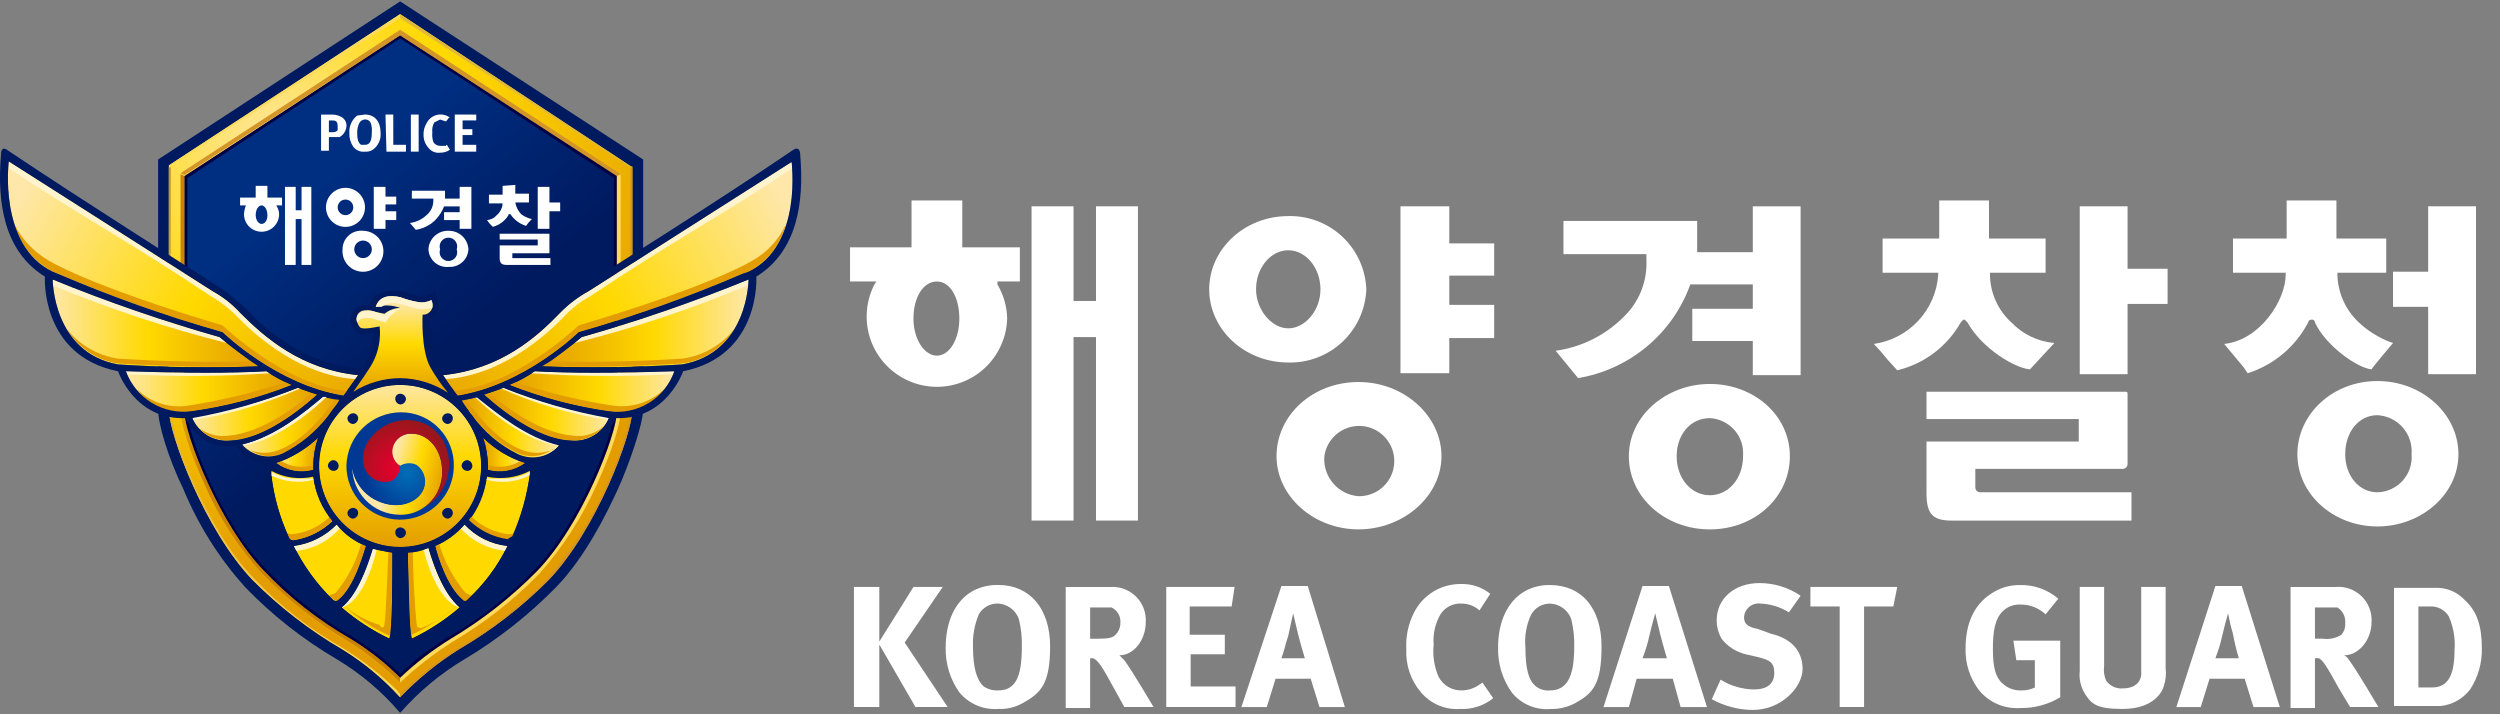 <svg width="119" height="34" viewBox="0 0 119 34" fill="none" xmlns="http://www.w3.org/2000/svg">
<rect x="0" y="0" width="119" height="34" fill="#808080" stroke="none"/>
<g id="logo">
<g id="emblem">
<path id="Vector" d="M7.525 7.592V19.485C7.525 20.182 7.99 21.761 8.733 23.294C9.44 24.997 10.43 26.567 11.66 27.94C12.952 29.28 14.421 30.436 16.027 31.378C17.166 32.058 18.186 32.921 19.046 33.933C19.928 32.925 20.962 32.063 22.113 31.378C23.71 30.424 25.177 29.269 26.479 27.94C27.873 26.5 28.895 24.409 29.406 23.294C29.917 22.179 30.614 20.182 30.614 19.485V7.592L19.046 0.066L7.525 7.592Z" fill="#001A60"/>
<path id="Vector_2" d="M30.01 7.965H30.103L19.046 0.672L8.036 7.873V19.486C8.036 20.648 9.755 25.247 12.031 27.616C13.307 28.896 14.744 30.005 16.305 30.915C17.321 31.541 18.244 32.307 19.046 33.191C19.878 32.32 20.814 31.555 21.834 30.915C23.395 30.005 24.832 28.896 26.107 27.616C28.384 25.247 30.103 20.648 30.103 19.486V7.919H30.01V7.965Z" fill="url(#paint0_radial_2451_111079)"/>
<path id="Vector_3" d="M8.826 8.381V19.577C9.007 20.726 9.368 21.838 9.895 22.875C10.565 24.431 11.474 25.873 12.589 27.149C13.829 28.384 15.218 29.461 16.724 30.355C17.561 30.854 18.341 31.447 19.046 32.12C19.779 31.458 20.572 30.867 21.416 30.355C22.921 29.461 24.31 28.384 25.55 27.149C26.665 25.873 27.574 24.431 28.245 22.875C28.748 21.829 29.107 20.72 29.313 19.577V8.381L19.046 1.691L8.826 8.381Z" fill="url(#paint1_linear_2451_111079)"/>
<path id="Vector_4" d="M8.036 7.873H8.129L19.046 0.858V0.672L8.036 7.873Z" fill="#FEDA5D"/>
<path id="Vector_5" d="M30.009 7.965H30.102L19.046 0.672V0.858L30.009 7.965Z" fill="#DFB840"/>
<path id="Vector_6" d="M29.359 8.382L29.545 8.29L19.046 1.414V1.693L29.359 8.382Z" fill="#D39428"/>
<path id="Vector_7" d="M8.594 8.243L8.78 8.336L19.046 1.693V1.414L8.594 8.243Z" fill="#D39428"/>
<path id="Vector_8" d="M16.677 30.402C15.167 29.535 13.791 28.456 12.589 27.197C10.452 25.013 8.78 20.646 8.78 19.624V8.382L8.594 8.289V19.578C8.594 20.089 8.965 21.39 9.709 23.015C10.381 24.581 11.307 26.026 12.45 27.289C13.676 28.553 15.067 29.647 16.584 30.541C17.474 31.099 18.3 31.753 19.046 32.492V32.26C18.333 31.549 17.538 30.925 16.677 30.402Z" fill="#FEDA5D"/>
<path id="Vector_9" d="M16.677 30.402C15.167 29.535 13.791 28.456 12.589 27.197C10.452 25.013 8.78 20.646 8.78 19.624V8.382L8.594 8.289V19.578C8.594 20.089 8.965 21.39 9.709 23.015C10.381 24.581 11.307 26.026 12.45 27.289C13.676 28.553 15.067 29.647 16.584 30.541C17.474 31.099 18.3 31.753 19.046 32.492V32.26C18.333 31.549 17.538 30.925 16.677 30.402Z" fill="url(#paint2_linear_2451_111079)"/>
<path id="Vector_10" d="M29.359 19.624C29.359 20.646 27.687 25.013 25.55 27.197C24.328 28.434 22.955 29.511 21.462 30.402C20.594 30.935 19.784 31.558 19.046 32.26V32.492C19.818 31.763 20.658 31.11 21.555 30.541C23.072 29.647 24.462 28.553 25.689 27.289C26.816 26.014 27.741 24.572 28.43 23.015C29.173 21.39 29.545 20.089 29.545 19.578V8.289L29.359 8.382V19.624Z" fill="#FEDA5D"/>
<path id="Vector_11" d="M15.283 5.456H15.748C15.908 5.444 16.069 5.476 16.212 5.548C16.302 5.587 16.376 5.653 16.426 5.736C16.476 5.819 16.499 5.916 16.491 6.013C16.482 6.118 16.448 6.22 16.392 6.309C16.335 6.398 16.258 6.472 16.166 6.524H15.655V7.174H15.283V5.456ZM15.655 5.734V6.292H15.841C15.884 6.295 15.928 6.289 15.968 6.273C16.008 6.257 16.044 6.231 16.073 6.199V6.013C16.073 5.827 16.026 5.734 15.841 5.734H15.655Z" fill="white"/>
<path id="Vector_12" d="M17.374 5.453C17.838 5.453 18.117 5.778 18.117 6.336C18.129 6.488 18.101 6.641 18.035 6.78C17.97 6.918 17.87 7.037 17.745 7.126C17.636 7.199 17.505 7.232 17.374 7.218C17.268 7.232 17.162 7.218 17.064 7.177C16.966 7.136 16.881 7.07 16.816 6.986C16.685 6.795 16.62 6.567 16.63 6.336C16.619 6.177 16.647 6.017 16.712 5.871C16.777 5.726 16.876 5.598 17.002 5.5L17.374 5.453ZM17.374 5.685C17.315 5.688 17.258 5.707 17.209 5.74C17.159 5.772 17.12 5.818 17.095 5.871C17.028 6.017 16.996 6.176 17.002 6.336C17.002 6.615 17.048 6.8 17.188 6.893H17.374C17.606 6.893 17.699 6.707 17.699 6.289C17.712 6.148 17.697 6.006 17.652 5.871C17.632 5.814 17.594 5.765 17.544 5.732C17.494 5.698 17.434 5.682 17.374 5.685Z" fill="white"/>
<path id="Vector_13" d="M18.349 5.453H18.72V6.893H19.324V7.218H18.395L18.349 5.453Z" fill="white"/>
<path id="Vector_14" d="M19.557 5.453H19.928V7.218H19.557V5.453Z" fill="white"/>
<path id="Vector_15" d="M21.415 5.549L21.229 5.782L20.95 5.689L20.672 5.828C20.591 5.969 20.558 6.132 20.579 6.293C20.563 6.449 20.578 6.607 20.625 6.757C20.658 6.814 20.706 6.861 20.763 6.894C20.82 6.927 20.884 6.944 20.95 6.943H21.229C21.229 6.931 21.234 6.919 21.243 6.91C21.251 6.901 21.263 6.897 21.276 6.897L21.415 7.129C21.279 7.223 21.116 7.272 20.95 7.268C20.845 7.282 20.738 7.267 20.64 7.227C20.543 7.186 20.457 7.12 20.393 7.036C20.242 6.871 20.159 6.655 20.161 6.432C20.15 6.236 20.199 6.042 20.3 5.874C20.347 5.775 20.416 5.687 20.5 5.618C20.585 5.548 20.685 5.498 20.791 5.471C20.898 5.445 21.009 5.442 21.117 5.464C21.225 5.485 21.327 5.53 21.415 5.596V5.549Z" fill="white"/>
<path id="Vector_16" d="M21.648 5.453H22.669V5.732H22.019V6.15H22.484V6.429H22.019V6.893H22.669V7.218H21.648V5.453Z" fill="white"/>
<path id="Vector_17" d="M20.393 11.868C20.398 11.989 20.428 12.106 20.481 12.214C20.534 12.322 20.608 12.419 20.7 12.497C20.791 12.575 20.898 12.634 21.013 12.67C21.128 12.706 21.248 12.717 21.368 12.704C21.484 12.711 21.6 12.694 21.71 12.655C21.819 12.617 21.92 12.557 22.006 12.479C22.093 12.402 22.163 12.307 22.213 12.203C22.263 12.098 22.291 11.984 22.297 11.868C22.285 11.63 22.182 11.405 22.009 11.241C21.836 11.077 21.607 10.985 21.368 10.986C21.246 10.979 21.124 10.997 21.009 11.038C20.894 11.079 20.788 11.143 20.697 11.225C20.607 11.306 20.533 11.406 20.481 11.516C20.428 11.627 20.398 11.746 20.393 11.868ZM20.95 11.868C20.928 11.805 20.922 11.738 20.931 11.672C20.94 11.606 20.965 11.543 21.004 11.489C21.043 11.434 21.094 11.39 21.153 11.359C21.212 11.329 21.278 11.313 21.345 11.313C21.412 11.313 21.477 11.329 21.537 11.359C21.596 11.39 21.647 11.434 21.686 11.489C21.724 11.543 21.749 11.606 21.759 11.672C21.768 11.738 21.762 11.805 21.74 11.868C21.762 11.931 21.768 11.999 21.759 12.065C21.749 12.131 21.724 12.194 21.686 12.248C21.647 12.302 21.596 12.347 21.537 12.377C21.477 12.408 21.412 12.424 21.345 12.424C21.278 12.424 21.212 12.408 21.153 12.377C21.094 12.347 21.043 12.302 21.004 12.248C20.965 12.194 20.94 12.131 20.931 12.065C20.922 11.999 20.928 11.931 20.95 11.868Z" fill="white"/>
<path id="Vector_18" d="M21.88 8.895V9.452H21.183V9.08H19.604V9.452H20.626V9.545C20.628 9.678 20.599 9.81 20.543 9.931C20.487 10.051 20.404 10.158 20.3 10.242C20.084 10.447 19.807 10.577 19.511 10.613L19.79 10.939C20.163 10.883 20.507 10.703 20.765 10.428C20.926 10.251 21.052 10.046 21.137 9.824H21.88V10.102H21.137V10.474H21.88V10.892H22.438V8.895H21.88Z" fill="white"/>
<path id="Vector_19" d="M12.171 8.848V9.405H11.428V9.777H11.707C11.653 9.91 11.622 10.051 11.614 10.195C11.614 10.417 11.702 10.629 11.858 10.786C12.015 10.943 12.228 11.031 12.45 11.031C12.671 11.031 12.884 10.943 13.041 10.786C13.198 10.629 13.286 10.417 13.286 10.195C13.283 10.045 13.234 9.899 13.147 9.777H13.425V9.405H12.729V8.848H12.171ZM12.171 10.241C12.171 9.963 12.31 9.777 12.45 9.777C12.589 9.777 12.729 9.963 12.729 10.241C12.729 10.52 12.589 10.659 12.45 10.659C12.31 10.659 12.171 10.474 12.171 10.241Z" fill="white"/>
<path id="Vector_20" d="M14.354 8.895V10.009H14.075V8.895H13.565V12.611H14.075V10.428H14.354V12.611H14.819V8.895H14.354Z" fill="white"/>
<path id="Vector_21" d="M17.791 8.895V10.892H18.349V10.474H18.86V10.056H18.349V9.731H18.86V9.359H18.349V8.895H17.791Z" fill="white"/>
<path id="Vector_22" d="M16.305 11.868C16.287 12.064 16.327 12.261 16.423 12.433C16.518 12.605 16.663 12.745 16.839 12.833C17.014 12.921 17.213 12.954 17.408 12.928C17.603 12.901 17.785 12.816 17.931 12.684C18.077 12.552 18.179 12.379 18.225 12.188C18.271 11.997 18.258 11.796 18.188 11.612C18.117 11.429 17.993 11.27 17.831 11.159C17.669 11.047 17.477 10.986 17.281 10.985C17.157 10.972 17.032 10.985 16.914 11.024C16.796 11.062 16.688 11.125 16.596 11.209C16.504 11.292 16.43 11.394 16.38 11.507C16.33 11.621 16.305 11.744 16.305 11.868ZM16.863 11.868C16.863 11.813 16.873 11.759 16.895 11.708C16.916 11.657 16.946 11.611 16.985 11.572C17.024 11.534 17.07 11.503 17.121 11.482C17.172 11.461 17.226 11.45 17.281 11.45C17.336 11.45 17.39 11.461 17.441 11.482C17.491 11.503 17.538 11.534 17.576 11.572C17.615 11.611 17.646 11.657 17.667 11.708C17.688 11.759 17.699 11.813 17.699 11.868C17.699 11.923 17.688 11.977 17.667 12.028C17.646 12.079 17.615 12.125 17.576 12.164C17.538 12.203 17.491 12.233 17.441 12.254C17.39 12.275 17.336 12.286 17.281 12.286C17.226 12.286 17.172 12.275 17.121 12.254C17.07 12.233 17.024 12.203 16.985 12.164C16.946 12.125 16.916 12.079 16.895 12.028C16.873 11.977 16.863 11.923 16.863 11.868Z" fill="white"/>
<path id="Vector_23" d="M15.516 9.871C15.516 10.117 15.614 10.353 15.788 10.527C15.962 10.702 16.198 10.8 16.445 10.8C16.691 10.8 16.927 10.702 17.102 10.527C17.276 10.353 17.374 10.117 17.374 9.871C17.374 9.624 17.276 9.388 17.102 9.214C16.927 9.039 16.691 8.941 16.445 8.941C16.198 8.941 15.962 9.039 15.788 9.214C15.614 9.388 15.516 9.624 15.516 9.871ZM16.073 9.871C16.073 9.772 16.112 9.677 16.182 9.608C16.252 9.538 16.346 9.499 16.445 9.499C16.543 9.499 16.638 9.538 16.707 9.608C16.777 9.677 16.816 9.772 16.816 9.871C16.816 9.969 16.777 10.064 16.707 10.133C16.638 10.203 16.543 10.242 16.445 10.242C16.346 10.242 16.252 10.203 16.182 10.133C16.112 10.064 16.073 9.969 16.073 9.871Z" fill="white"/>
<path id="Vector_24" d="M25.596 8.895V10.892H26.153V10.056H26.664V9.638H26.153V8.895H25.596Z" fill="white"/>
<path id="Vector_25" d="M23.924 8.847V9.265H23.274V9.683H23.924C23.918 9.79 23.89 9.895 23.842 9.991C23.794 10.087 23.727 10.172 23.645 10.241C23.588 10.309 23.517 10.366 23.437 10.405C23.357 10.445 23.27 10.469 23.181 10.473L23.32 10.659L23.459 10.798C23.769 10.715 24.035 10.515 24.203 10.241C24.203 10.194 24.203 10.194 24.249 10.194H24.296C24.472 10.46 24.735 10.657 25.039 10.752C25.12 10.634 25.213 10.525 25.318 10.427C25.132 10.389 24.957 10.309 24.807 10.194C24.66 10.04 24.563 9.846 24.528 9.637H25.178V9.219H24.528V8.801L23.924 8.847Z" fill="white"/>
<path id="Vector_26" d="M23.784 11.078V11.403H25.596V11.682H23.784V12.286C23.784 12.518 23.877 12.611 24.109 12.611H26.2V12.286H24.388V12.054H26.107C26.153 12.054 26.153 12.054 26.153 12.007V11.125H23.784V11.078Z" fill="white"/>
<path id="Vector_27" d="M19.046 33.051L18.907 32.865C18.128 32.111 17.272 31.441 16.352 30.867C14.786 29.985 13.361 28.873 12.124 27.569C10.777 26.222 9.801 24.224 9.29 23.156C8.779 22.087 8.129 20.183 8.129 19.532V7.965H8.036V19.486C8.036 20.647 9.755 25.246 12.031 27.616C13.307 28.896 14.744 30.004 16.305 30.914C17.321 31.541 18.244 32.307 19.046 33.19V33.051Z" fill="url(#paint3_linear_2451_111079)"/>
<path id="Vector_28" d="M19.046 33.051L19.232 32.865C20.01 32.111 20.867 31.441 21.787 30.867C23.344 29.973 24.768 28.862 26.014 27.569C27.172 26.246 28.127 24.759 28.848 23.156C29.498 21.623 30.009 20.183 30.009 19.532V7.965H30.102V19.486C30.102 20.647 28.384 25.246 26.107 27.616C24.831 28.896 23.395 30.004 21.833 30.914C20.814 31.555 19.878 32.319 19.046 33.19V33.051Z" fill="#D39428"/>
<path id="Vector_29" d="M19.046 1.691L8.779 8.381V19.623C8.779 20.645 10.452 25.012 12.589 27.196C13.79 28.455 15.167 29.535 16.677 30.401C17.538 30.924 18.333 31.548 19.046 32.259C19.784 31.557 20.594 30.934 21.462 30.401C22.955 29.51 24.329 28.433 25.55 27.196C27.687 25.012 29.359 20.645 29.359 19.623V8.381L19.046 1.691ZM29.22 19.623C29.22 20.645 27.547 24.966 25.457 27.103C24.255 28.362 22.878 29.442 21.369 30.308C20.532 30.81 19.753 31.402 19.046 32.073C18.355 31.403 17.591 30.811 16.77 30.308C15.26 29.442 13.883 28.362 12.682 27.103C10.545 24.966 8.919 20.645 8.919 19.623V8.474L19.046 1.831L29.22 8.474V19.623Z" fill="#000044"/>
<path id="Vector_30" d="M19.045 18.324C18.283 18.324 17.537 18.55 16.903 18.974C16.269 19.398 15.775 20 15.483 20.704C15.191 21.409 15.115 22.184 15.264 22.932C15.412 23.68 15.78 24.367 16.319 24.907C16.858 25.446 17.545 25.813 18.293 25.962C19.041 26.111 19.816 26.034 20.521 25.742C21.225 25.451 21.828 24.956 22.251 24.322C22.675 23.688 22.901 22.943 22.901 22.18C22.901 21.157 22.495 20.177 21.772 19.454C21.049 18.73 20.068 18.324 19.045 18.324Z" fill="#FFD900"/>
<path id="Vector_31" d="M13.146 22.04C13.396 22.225 13.685 22.35 13.991 22.407C14.296 22.463 14.611 22.449 14.911 22.365V22.179C14.916 21.721 14.995 21.266 15.143 20.832C14.572 21.373 13.89 21.785 13.146 22.04Z" fill="url(#paint4_linear_2451_111079)"/>
<path id="Vector_32" d="M12.914 22.599C13.032 23.629 13.314 24.633 13.75 25.573C13.77 25.617 13.802 25.655 13.844 25.68C13.886 25.705 13.934 25.716 13.982 25.712C14.682 25.599 15.33 25.274 15.841 24.783C15.328 24.177 15.005 23.434 14.912 22.646C14.234 22.797 13.525 22.698 12.914 22.367V22.553V22.599Z" fill="#FFD900"/>
<path id="Vector_33" d="M16.119 28.546C16.863 27.942 17.281 26.409 17.42 25.991C16.875 25.776 16.395 25.424 16.026 24.969C15.479 25.529 14.759 25.89 13.982 25.991C14.451 26.942 15.08 27.806 15.841 28.546C15.858 28.566 15.88 28.581 15.904 28.592C15.928 28.603 15.954 28.609 15.98 28.609C16.006 28.609 16.032 28.603 16.056 28.592C16.081 28.581 16.102 28.566 16.119 28.546Z" fill="#FFD900"/>
<path id="Vector_34" d="M15.84 19.53C15.964 19.386 16.073 19.23 16.165 19.065L15.515 18.926H15.375C14.493 19.669 13.099 20.831 11.52 21.202C11.751 21.48 12.066 21.676 12.418 21.759C12.77 21.843 13.139 21.811 13.471 21.667C14.303 21.241 15.033 20.639 15.608 19.901L15.84 19.53Z" fill="url(#paint5_linear_2451_111079)"/>
<path id="Vector_35" d="M22.02 28.546C22.032 28.565 22.049 28.581 22.07 28.592C22.09 28.602 22.113 28.608 22.136 28.608C22.159 28.608 22.181 28.602 22.202 28.592C22.222 28.581 22.239 28.565 22.252 28.546C23.041 27.821 23.687 26.954 24.157 25.991C23.374 25.909 22.648 25.546 22.112 24.969C21.73 25.409 21.254 25.759 20.719 25.991C20.812 26.409 21.276 27.942 22.02 28.546Z" fill="#FFD900"/>
<path id="Vector_36" d="M19.418 26.314V26.64C19.464 27.522 19.464 29.984 19.604 30.402C20.425 30.009 21.19 29.51 21.88 28.916C21.555 28.637 20.951 27.987 20.393 26.082C20.084 26.213 19.754 26.292 19.418 26.314Z" fill="#FFD900"/>
<path id="Vector_37" d="M24.388 25.569C24.804 24.622 25.085 23.621 25.225 22.596V22.41C24.596 22.736 23.874 22.835 23.18 22.689C23.084 23.468 22.779 24.206 22.298 24.826C22.801 25.328 23.453 25.654 24.156 25.755L24.388 25.569Z" fill="#FFD900"/>
<path id="Vector_38" d="M18.535 30.403C18.674 29.985 18.674 27.523 18.674 26.64V26.315L17.745 26.129C17.188 27.987 16.584 28.684 16.259 28.916C16.949 29.51 17.714 30.01 18.535 30.403Z" fill="#FFD900"/>
<path id="Vector_39" d="M12.31 17.439L12.031 17.253C11.056 16.557 10.452 16.046 10.452 16.046C7.754 15.282 5.102 14.367 2.508 13.305C2.508 13.305 2.508 16.789 5.62 17.346C7.847 17.49 10.08 17.521 12.31 17.439Z" fill="url(#paint6_linear_2451_111079)"/>
<path id="Vector_40" d="M10.591 15.813C10.591 15.813 13.146 18.322 16.352 18.833L17.049 17.857C14.308 17.579 12.589 16.046 11.428 14.884C11.053 14.475 10.614 14.129 10.127 13.862L0.418 7.684C0.418 7.684 -0.093 11.679 2.508 12.933L2.74 13.026C5.296 14.121 7.918 15.052 10.591 15.813Z" fill="url(#paint7_linear_2451_111079)"/>
<path id="Vector_41" d="M12.682 17.672C11.056 17.765 8.872 17.765 5.992 17.672C6.219 18.295 6.65 18.823 7.215 19.169C7.781 19.515 8.447 19.659 9.105 19.577C10.744 19.352 12.351 18.931 13.89 18.322C13.464 18.151 13.059 17.933 12.682 17.672Z" fill="url(#paint8_linear_2451_111079)"/>
<path id="Vector_42" d="M15.097 18.786L14.168 18.461C12.55 19.113 10.868 19.596 9.15 19.901C9.298 20.25 9.554 20.542 9.88 20.735C10.206 20.927 10.585 21.009 10.962 20.97C12.309 20.923 13.842 19.901 15.097 18.786Z" fill="url(#paint9_linear_2451_111079)"/>
<path id="Vector_43" d="M24.992 22.04C24.742 22.225 24.453 22.35 24.147 22.407C23.841 22.463 23.526 22.449 23.226 22.365V22.179C23.221 21.721 23.143 21.266 22.994 20.832C23.566 21.373 24.247 21.785 24.992 22.04Z" fill="url(#paint10_linear_2451_111079)"/>
<path id="Vector_44" d="M22.298 19.53C22.174 19.386 22.065 19.23 21.973 19.065L22.623 18.926H22.716C23.645 19.669 25.039 20.831 26.618 21.202C26.387 21.48 26.072 21.676 25.72 21.759C25.368 21.843 24.999 21.811 24.667 21.667C23.827 21.253 23.095 20.649 22.53 19.901L22.298 19.53Z" fill="url(#paint11_linear_2451_111079)"/>
<path id="Vector_45" d="M25.782 17.439L26.107 17.253C27.083 16.557 27.687 16.046 27.687 16.046C30.384 15.282 33.036 14.367 35.631 13.305C35.631 13.305 35.631 16.789 32.472 17.346C30.245 17.49 28.012 17.521 25.782 17.439Z" fill="url(#paint12_linear_2451_111079)"/>
<path id="Vector_46" d="M27.547 15.813C27.547 15.813 24.992 18.322 21.787 18.833C21.538 18.52 21.305 18.194 21.09 17.857C23.831 17.579 25.55 16.046 26.665 14.884C27.061 14.48 27.515 14.135 28.012 13.862L37.721 7.684H37.675C37.675 7.684 38.232 11.679 35.63 12.933L35.352 13.026C32.812 14.121 30.206 15.052 27.547 15.813Z" fill="url(#paint13_linear_2451_111079)"/>
<path id="Vector_47" d="M25.457 17.672C27.083 17.765 29.266 17.765 32.147 17.672H32.1C31.881 18.3 31.451 18.833 30.884 19.18C30.317 19.527 29.646 19.667 28.988 19.577C27.364 19.347 25.774 18.925 24.249 18.322C24.674 18.151 25.079 17.933 25.457 17.672Z" fill="url(#paint14_linear_2451_111079)"/>
<path id="Vector_48" d="M23.041 18.786L23.97 18.461C25.588 19.113 27.27 19.596 28.987 19.901C28.84 20.25 28.584 20.542 28.258 20.735C27.932 20.927 27.552 21.009 27.176 20.97C25.828 20.923 24.295 19.901 23.041 18.786Z" fill="url(#paint15_linear_2451_111079)"/>
<path id="Vector_49" d="M22.901 22.18C22.901 22.943 22.675 23.688 22.251 24.322C21.828 24.956 21.225 25.451 20.521 25.742C19.816 26.034 19.041 26.111 18.293 25.962C17.545 25.813 16.858 25.446 16.319 24.907C15.78 24.367 15.412 23.68 15.264 22.932C15.115 22.184 15.191 21.409 15.483 20.704C15.775 20 16.269 19.398 16.903 18.974C17.537 18.55 18.283 18.324 19.045 18.324C19.552 18.324 20.053 18.424 20.521 18.618C20.989 18.811 21.414 19.096 21.772 19.454C22.13 19.812 22.414 20.237 22.608 20.704C22.801 21.172 22.901 21.674 22.901 22.18Z" fill="url(#paint16_linear_2451_111079)"/>
<path id="Vector_50" d="M19.046 19.253C18.98 19.242 18.921 19.208 18.878 19.157C18.835 19.106 18.813 19.041 18.814 18.974C18.814 18.913 18.838 18.854 18.881 18.81C18.925 18.767 18.984 18.742 19.046 18.742C19.112 18.741 19.177 18.764 19.228 18.807C19.279 18.849 19.313 18.909 19.325 18.974C19.325 19.048 19.295 19.119 19.243 19.172C19.191 19.224 19.12 19.253 19.046 19.253Z" fill="#001A60"/>
<path id="Vector_51" d="M21.323 20.183C21.249 20.183 21.178 20.154 21.126 20.101C21.073 20.049 21.044 19.978 21.044 19.904C21.055 19.839 21.089 19.779 21.14 19.736C21.192 19.694 21.256 19.671 21.323 19.672C21.384 19.672 21.443 19.696 21.487 19.74C21.53 19.784 21.555 19.843 21.555 19.904C21.556 19.971 21.533 20.035 21.49 20.087C21.448 20.138 21.388 20.172 21.323 20.183Z" fill="#001A60"/>
<path id="Vector_52" d="M22.251 22.413C22.185 22.414 22.12 22.391 22.069 22.349C22.018 22.306 21.984 22.247 21.973 22.181C21.973 22.107 22.002 22.036 22.054 21.984C22.107 21.932 22.177 21.902 22.251 21.902C22.317 21.913 22.377 21.948 22.419 21.999C22.462 22.05 22.485 22.114 22.484 22.181C22.484 22.243 22.459 22.302 22.416 22.345C22.372 22.389 22.313 22.413 22.251 22.413Z" fill="#001A60"/>
<path id="Vector_53" d="M21.323 24.687C21.249 24.687 21.178 24.657 21.126 24.605C21.073 24.553 21.044 24.482 21.044 24.408C21.055 24.343 21.089 24.283 21.14 24.24C21.192 24.198 21.256 24.175 21.323 24.176C21.384 24.176 21.443 24.2 21.487 24.244C21.53 24.287 21.555 24.346 21.555 24.408C21.556 24.475 21.533 24.539 21.49 24.59C21.448 24.642 21.388 24.676 21.323 24.687Z" fill="#001A60"/>
<path id="Vector_54" d="M19.046 25.616C18.98 25.605 18.921 25.571 18.878 25.52C18.835 25.469 18.813 25.404 18.814 25.338C18.814 25.276 18.838 25.217 18.881 25.174C18.925 25.13 18.984 25.105 19.046 25.105C19.112 25.105 19.177 25.128 19.228 25.17C19.279 25.213 19.313 25.272 19.325 25.338C19.325 25.412 19.295 25.483 19.243 25.535C19.191 25.587 19.12 25.616 19.046 25.616Z" fill="#001A60"/>
<path id="Vector_55" d="M16.816 24.687C16.742 24.687 16.671 24.657 16.619 24.605C16.567 24.553 16.537 24.482 16.537 24.408C16.548 24.343 16.582 24.283 16.634 24.24C16.685 24.198 16.749 24.175 16.816 24.176C16.877 24.176 16.936 24.2 16.98 24.244C17.024 24.287 17.048 24.346 17.048 24.408C17.049 24.475 17.026 24.539 16.983 24.59C16.941 24.642 16.881 24.676 16.816 24.687Z" fill="#001A60"/>
<path id="Vector_56" d="M15.887 22.413C15.821 22.414 15.756 22.391 15.705 22.349C15.654 22.306 15.62 22.247 15.608 22.181C15.608 22.107 15.638 22.036 15.69 21.984C15.742 21.932 15.813 21.902 15.887 21.902C15.953 21.913 16.012 21.948 16.055 21.999C16.097 22.05 16.12 22.114 16.119 22.181C16.119 22.243 16.095 22.302 16.051 22.345C16.008 22.389 15.949 22.413 15.887 22.413Z" fill="#001A60"/>
<path id="Vector_57" d="M16.816 20.183C16.742 20.183 16.671 20.154 16.619 20.101C16.567 20.049 16.537 19.978 16.537 19.904C16.548 19.839 16.582 19.779 16.634 19.736C16.685 19.694 16.749 19.671 16.816 19.672C16.877 19.672 16.936 19.696 16.98 19.74C17.024 19.784 17.048 19.843 17.048 19.904C17.049 19.971 17.026 20.035 16.983 20.087C16.941 20.138 16.881 20.172 16.816 20.183Z" fill="#001A60"/>
<path id="Vector_58" d="M21.601 22.227C21.588 22.904 21.308 23.549 20.82 24.02C20.332 24.49 19.677 24.747 18.999 24.735C18.322 24.723 17.677 24.442 17.206 23.954C16.736 23.466 16.478 22.811 16.491 22.134C16.515 21.46 16.799 20.822 17.285 20.354C17.77 19.886 18.418 19.625 19.092 19.625C19.43 19.625 19.764 19.693 20.074 19.824C20.385 19.956 20.666 20.149 20.9 20.392C21.134 20.635 21.317 20.923 21.437 21.238C21.558 21.553 21.613 21.889 21.601 22.227Z" fill="url(#paint17_radial_2451_111079)"/>
<path id="Vector_59" d="M21.044 22.457C21.044 21.296 20.3 20.646 19.65 20.646C19.528 20.633 19.405 20.644 19.287 20.68C19.169 20.715 19.06 20.773 18.965 20.851C18.87 20.928 18.791 21.024 18.733 21.133C18.675 21.241 18.64 21.36 18.628 21.482C18.633 21.624 18.674 21.763 18.747 21.884C18.82 22.006 18.923 22.108 19.046 22.179C19.168 22.114 19.303 22.08 19.441 22.08C19.579 22.08 19.715 22.114 19.836 22.179C20.027 22.319 20.158 22.526 20.201 22.76C20.245 22.993 20.197 23.234 20.068 23.433C19.697 23.991 18.767 24.316 17.745 23.712C17.464 23.54 17.228 23.302 17.058 23.019C16.888 22.736 16.789 22.416 16.77 22.086C16.751 22.396 16.796 22.707 16.901 23C17.007 23.292 17.172 23.56 17.385 23.786C17.599 24.013 17.856 24.193 18.142 24.316C18.427 24.439 18.735 24.502 19.046 24.502C19.407 24.51 19.762 24.413 20.068 24.223C20.376 24.045 20.63 23.787 20.802 23.476C20.974 23.165 21.057 22.813 21.044 22.457Z" fill="url(#paint18_linear_2451_111079)"/>
<path id="Vector_60" d="M17.791 23.759C18.813 24.317 19.789 23.991 20.114 23.387C20.227 23.18 20.262 22.939 20.21 22.708C20.159 22.477 20.026 22.273 19.835 22.133C19.711 22.071 19.573 22.042 19.434 22.05C19.295 22.059 19.161 22.103 19.045 22.18C19.042 22.316 19.001 22.449 18.928 22.564C18.854 22.678 18.75 22.77 18.627 22.83C18.411 22.928 18.165 22.939 17.94 22.862C17.715 22.784 17.529 22.623 17.419 22.412C17.094 21.808 17.28 20.832 18.349 20.275C18.633 20.102 18.956 20.003 19.289 19.987C19.622 19.97 19.953 20.038 20.253 20.182C19.987 20.016 19.689 19.907 19.379 19.859C19.069 19.811 18.753 19.827 18.449 19.905C18.145 19.983 17.86 20.122 17.611 20.314C17.362 20.505 17.155 20.745 17.001 21.018C16.818 21.328 16.722 21.681 16.723 22.04C16.745 22.393 16.854 22.734 17.041 23.034C17.227 23.334 17.485 23.583 17.791 23.759Z" fill="url(#paint19_radial_2451_111079)"/>
<path id="Vector_61" d="M18.302 20.276C17.28 20.88 17.094 21.856 17.419 22.413C17.538 22.628 17.73 22.794 17.96 22.879C18.19 22.965 18.444 22.964 18.674 22.878C18.786 22.799 18.877 22.694 18.942 22.573C19.006 22.452 19.042 22.318 19.045 22.181C18.931 22.104 18.837 22.001 18.772 21.879C18.707 21.758 18.674 21.622 18.674 21.484C18.68 21.364 18.71 21.246 18.762 21.138C18.815 21.03 18.89 20.934 18.981 20.855C19.072 20.777 19.179 20.718 19.294 20.683C19.409 20.647 19.53 20.635 19.649 20.648C20.3 20.648 21.09 21.345 21.043 22.506C21.038 22.835 20.955 23.157 20.802 23.448C20.648 23.738 20.429 23.989 20.16 24.179C20.707 23.875 21.111 23.368 21.285 22.767C21.459 22.167 21.389 21.522 21.09 20.973C20.903 20.671 20.649 20.416 20.346 20.23C20.029 20.066 19.675 19.985 19.318 19.993C18.961 20.001 18.612 20.098 18.302 20.276Z" fill="url(#paint20_radial_2451_111079)"/>
<path id="Vector_62" d="M23.227 22.363C23.526 22.447 23.841 22.461 24.147 22.405C24.453 22.349 24.742 22.223 24.992 22.038L24.76 21.945C24.532 22.084 24.278 22.173 24.013 22.205C23.749 22.237 23.48 22.212 23.227 22.131V22.363Z" fill="#E49D00"/>
<path id="Vector_63" d="M35.63 12.933C36.065 12.706 36.447 12.391 36.751 12.006C37.055 11.622 37.275 11.178 37.395 10.703C37.069 11.405 36.533 11.989 35.862 12.376C35.862 12.376 34.097 13.537 27.547 15.488C27.547 15.488 24.481 18.415 21.601 18.601L21.786 18.833C24.992 18.322 27.547 15.813 27.547 15.813C30.205 15.052 32.812 14.121 35.352 13.026L35.63 12.933Z" fill="#E49D00"/>
<path id="Vector_64" d="M32.472 17.069C30.381 17.208 27.873 17.255 26.2 17.208H26.107L25.782 17.394C28.012 17.476 30.245 17.445 32.472 17.301C32.99 17.232 33.485 17.045 33.919 16.755C34.354 16.465 34.717 16.08 34.98 15.629C34.366 16.42 33.465 16.938 32.472 17.069Z" fill="#E49D00"/>
<path id="Vector_65" d="M29.127 19.299C27.565 19.059 26.026 18.686 24.528 18.184L24.249 18.323C25.774 18.926 27.364 19.347 28.988 19.577C29.485 19.671 29.999 19.62 30.468 19.43C30.937 19.241 31.342 18.921 31.636 18.509C31.308 18.827 30.91 19.064 30.475 19.201C30.039 19.338 29.578 19.372 29.127 19.299Z" fill="#E49D00"/>
<path id="Vector_66" d="M27.268 20.739C25.642 20.6 23.97 19.299 23.273 18.695L23.041 18.788C24.295 19.903 25.828 20.925 27.176 20.972C27.487 20.99 27.798 20.932 28.081 20.803C28.365 20.673 28.612 20.476 28.802 20.228C28.603 20.426 28.361 20.576 28.095 20.664C27.829 20.753 27.546 20.779 27.268 20.739Z" fill="#E49D00"/>
<path id="Vector_67" d="M24.899 21.435C23.831 21.064 22.855 19.995 22.205 19.02H21.973L22.344 19.577C22.391 19.623 22.391 19.67 22.437 19.67C23.007 20.484 23.774 21.139 24.667 21.575C24.93 21.69 25.22 21.734 25.505 21.701C25.791 21.669 26.063 21.561 26.293 21.389H26.34C25.884 21.592 25.367 21.609 24.899 21.435Z" fill="#E49D00"/>
<path id="Vector_68" d="M26.804 15.117C27.178 14.707 27.618 14.361 28.105 14.095C32.146 11.4 34.608 10.099 37.721 8.009C37.728 7.898 37.713 7.788 37.675 7.684H37.721L32.471 11.028L28.012 13.862C27.515 14.135 27.061 14.48 26.665 14.884C25.55 16.046 23.831 17.579 21.09 17.857L21.229 18.043C22.158 17.997 24.388 17.579 26.804 15.117Z" fill="#FFF4CD"/>
<path id="Vector_69" d="M27.686 16.046L27.361 16.324C30.168 15.623 32.917 14.707 35.584 13.583C35.61 13.492 35.625 13.399 35.63 13.305C33.036 14.367 30.384 15.282 27.686 16.046Z" fill="#FFF4CD"/>
<path id="Vector_70" d="M32.146 17.672C29.266 17.765 27.082 17.765 25.456 17.672L25.27 17.765C27.528 17.922 29.793 17.937 32.053 17.811V17.672H32.146Z" fill="#FFF4CD"/>
<path id="Vector_71" d="M23.97 18.461H23.784C25.424 19.206 27.16 19.722 28.941 19.994V19.855C27.241 19.561 25.575 19.094 23.97 18.461Z" fill="#FFF4CD"/>
<path id="Vector_72" d="M26.618 21.159C25.038 20.788 23.645 19.626 22.715 18.883H22.576C24.156 20.369 25.503 21.02 26.479 21.206L26.618 21.159Z" fill="#FFF4CD"/>
<path id="Vector_73" d="M14.911 22.363C14.611 22.447 14.296 22.461 13.991 22.405C13.685 22.349 13.396 22.223 13.146 22.038L13.378 21.945C13.605 22.084 13.86 22.173 14.124 22.205C14.389 22.237 14.657 22.212 14.911 22.131V22.363Z" fill="#E49D00"/>
<path id="Vector_74" d="M2.507 12.933C2.072 12.7 1.688 12.383 1.377 12C1.066 11.617 0.834 11.176 0.695 10.703C1.055 11.397 1.602 11.977 2.275 12.376C2.275 12.376 4.04 13.537 10.59 15.488C10.59 15.488 13.656 18.415 16.537 18.601L16.351 18.833C13.145 18.322 10.59 15.813 10.59 15.813C7.917 15.052 5.295 14.121 2.739 13.026L2.507 12.933Z" fill="#E49D00"/>
<path id="Vector_75" d="M5.62 17.069C7.711 17.208 10.266 17.255 11.938 17.208H12.031L12.31 17.394C10.08 17.476 7.847 17.445 5.62 17.301C5.111 17.225 4.625 17.035 4.199 16.745C3.773 16.456 3.417 16.074 3.158 15.629C3.761 16.41 4.644 16.926 5.62 17.069Z" fill="#E49D00"/>
<path id="Vector_76" d="M9.012 19.299C10.572 19.053 12.111 18.68 13.611 18.184L13.889 18.323C12.351 18.932 10.744 19.353 9.104 19.577C8.614 19.667 8.108 19.614 7.647 19.425C7.186 19.235 6.789 18.918 6.503 18.509C6.826 18.833 7.223 19.075 7.66 19.212C8.097 19.35 8.561 19.379 9.012 19.299Z" fill="#E49D00"/>
<path id="Vector_77" d="M10.87 20.739C12.495 20.6 14.168 19.299 14.865 18.695L15.097 18.788C13.843 19.903 12.31 20.925 10.962 20.972C10.651 20.99 10.34 20.932 10.057 20.803C9.773 20.673 9.526 20.476 9.336 20.228H9.29C9.5 20.424 9.75 20.572 10.023 20.66C10.296 20.748 10.585 20.776 10.87 20.739Z" fill="#E49D00"/>
<path id="Vector_78" d="M13.239 21.435C14.261 21.064 15.283 19.995 15.933 19.02H16.166L15.794 19.577C15.748 19.623 15.748 19.67 15.701 19.67C15.121 20.475 14.357 21.128 13.471 21.575C13.208 21.69 12.919 21.734 12.633 21.701C12.348 21.669 12.076 21.561 11.845 21.389H11.799C12.254 21.592 12.771 21.609 13.239 21.435Z" fill="#E49D00"/>
<path id="Vector_79" d="M11.334 15.117C10.949 14.718 10.511 14.374 10.033 14.095C5.992 11.4 3.53 10.099 0.417 8.009V7.684L5.666 11.028L10.126 13.862C10.613 14.129 11.052 14.475 11.427 14.884C12.588 16.046 14.307 17.579 17.048 17.857L16.909 18.043C15.98 17.997 13.75 17.579 11.334 15.117Z" fill="#FFF4CD"/>
<path id="Vector_80" d="M10.452 16.046L10.777 16.324C7.956 15.617 5.193 14.7 2.508 13.583V13.305C5.102 14.367 7.754 15.282 10.452 16.046Z" fill="#FFF4CD"/>
<path id="Vector_81" d="M5.992 17.672C8.872 17.765 11.056 17.765 12.682 17.672L12.868 17.765C10.61 17.922 8.345 17.937 6.085 17.811L5.992 17.672Z" fill="#FFF4CD"/>
<path id="Vector_82" d="M14.168 18.461H14.354C12.711 19.201 10.977 19.716 9.197 19.994V19.855C10.898 19.561 12.563 19.094 14.168 18.461Z" fill="#FFF4CD"/>
<path id="Vector_83" d="M11.52 21.159C13.099 20.788 14.493 19.626 15.375 18.883H15.561C13.982 20.369 12.634 21.02 11.612 21.206L11.52 21.159Z" fill="#FFF4CD"/>
<path id="Vector_84" d="M24.063 26.223L24.156 25.991C23.373 25.909 22.647 25.546 22.112 24.969C22.074 25.051 22.008 25.117 21.926 25.155C22.48 25.765 23.242 26.146 24.063 26.223Z" fill="#FFF4CD"/>
<path id="Vector_85" d="M22.159 28.217C21.584 27.538 21.157 26.747 20.905 25.895L20.719 25.987C20.812 26.405 21.276 27.939 22.02 28.543C22.032 28.562 22.049 28.577 22.07 28.588C22.09 28.599 22.113 28.605 22.136 28.605C22.159 28.605 22.181 28.599 22.202 28.588C22.222 28.577 22.239 28.562 22.252 28.543L22.438 28.357L22.159 28.217Z" fill="#E49D00"/>
<path id="Vector_86" d="M23.134 22.829C23.814 23.024 24.544 22.958 25.178 22.643H25.224V22.457C24.869 22.658 24.471 22.77 24.063 22.782H23.18C23.167 22.799 23.151 22.815 23.134 22.829Z" fill="#FFF4CD"/>
<path id="Vector_87" d="M24.249 25.43C23.568 25.365 22.929 25.07 22.437 24.594L22.298 24.78C22.801 25.281 23.453 25.607 24.156 25.709L24.388 25.569C24.435 25.523 24.435 25.43 24.481 25.384L24.249 25.43Z" fill="#E49D00"/>
<path id="Vector_88" d="M21.88 28.916C21.555 28.637 20.951 27.987 20.393 26.082L20.161 26.175C20.858 28.823 21.88 28.916 21.88 28.916Z" fill="#FFF4CD"/>
<path id="Vector_89" d="M19.836 29.703C19.743 28.96 19.65 27.102 19.65 26.266H19.418C19.418 26.544 19.464 29.425 19.557 30.214H19.604C20.375 29.847 21.093 29.378 21.741 28.821C21.256 29.279 20.688 29.642 20.068 29.889C20.022 29.889 19.836 29.936 19.836 29.703Z" fill="#E49D00"/>
<path id="Vector_90" d="M14.075 26.223C14.018 26.159 13.986 26.077 13.982 25.991C14.759 25.89 15.479 25.529 16.026 24.969L16.166 25.155C15.635 25.77 14.885 26.153 14.075 26.223Z" fill="#FFF4CD"/>
<path id="Vector_91" d="M15.979 28.217C16.542 27.537 16.954 26.746 17.187 25.895L17.42 25.987C17.28 26.405 16.862 27.939 16.119 28.543C16.106 28.562 16.089 28.577 16.069 28.588C16.048 28.599 16.026 28.605 16.003 28.605C15.98 28.605 15.957 28.599 15.937 28.588C15.916 28.577 15.899 28.562 15.887 28.543L15.654 28.357L15.979 28.217Z" fill="#E49D00"/>
<path id="Vector_92" d="M14.958 22.829C14.277 23.015 13.551 22.95 12.914 22.643V22.457C13.255 22.653 13.637 22.764 14.029 22.782H14.958V22.829Z" fill="#FFF4CD"/>
<path id="Vector_93" d="M13.889 25.43C14.571 25.365 15.21 25.07 15.701 24.594L15.841 24.78C15.338 25.281 14.686 25.607 13.982 25.709C13.934 25.713 13.886 25.701 13.844 25.676C13.802 25.651 13.769 25.614 13.75 25.569C13.704 25.523 13.704 25.43 13.657 25.384L13.889 25.43Z" fill="#E49D00"/>
<path id="Vector_94" d="M16.259 28.916C16.584 28.637 17.188 27.987 17.745 26.082L17.931 26.175C17.281 28.823 16.259 28.916 16.259 28.916Z" fill="#FFF4CD"/>
<path id="Vector_95" d="M18.302 29.703C18.395 28.96 18.442 27.102 18.488 26.266H18.674C18.674 26.544 18.674 29.425 18.581 30.214C18.569 30.214 18.557 30.219 18.548 30.228C18.539 30.237 18.534 30.248 18.534 30.261C17.756 29.906 17.036 29.436 16.398 28.867C16.898 29.259 17.464 29.558 18.07 29.75C18.116 29.889 18.302 29.936 18.302 29.703Z" fill="#E49D00"/>
<path id="Vector_96" d="M17.745 17.301C18.021 16.772 18.134 16.174 18.07 15.582C18.024 15.582 17.095 15.164 17.141 15.628C17.188 16.093 16.816 15.024 17.234 14.838C17.435 14.786 17.648 14.803 17.838 14.885L18.302 14.978C18.514 14.807 18.774 14.709 19.046 14.699C18.673 14.563 18.267 14.547 17.884 14.653C18.07 14.095 18.581 14.095 19.046 14.188C19.317 14.291 19.597 14.369 19.882 14.42C20.103 14.466 20.333 14.433 20.532 14.328C20.574 14.399 20.595 14.481 20.595 14.564C20.594 14.647 20.571 14.728 20.529 14.799C20.486 14.87 20.425 14.929 20.352 14.968C20.279 15.008 20.197 15.027 20.114 15.024C20.114 15.024 20.021 16.697 20.486 17.533C20.73 17.959 21.009 18.363 21.322 18.741C20.658 18.287 19.873 18.045 19.069 18.045C18.265 18.045 17.48 18.287 16.816 18.741C17.048 18.369 17.606 17.579 17.745 17.301ZM38.093 7.406C38.093 6.895 37.767 7.127 37.767 7.127C34.144 9.589 29.127 12.748 27.64 13.677C27.057 14.091 26.513 14.558 26.014 15.071C23.459 17.626 20.951 17.533 20.904 17.533C20.858 17.533 20.439 15.21 20.439 15.21C21.229 14.931 20.718 13.816 20.718 13.816C20.588 13.948 20.422 14.04 20.241 14.082C20.06 14.123 19.871 14.111 19.696 14.049C19.494 13.944 19.273 13.881 19.046 13.863C17.699 13.677 17.559 14.56 17.559 14.56C17.393 14.513 17.215 14.531 17.061 14.608C16.906 14.685 16.786 14.817 16.723 14.978C16.537 15.628 17.234 15.954 17.234 15.954L17.791 15.814C17.788 16.431 17.594 17.032 17.234 17.533C17.095 17.533 14.633 17.579 12.078 15.071C11.59 14.546 11.044 14.079 10.451 13.677C9.011 12.748 3.994 9.589 0.324 7.127C0.324 7.127 0.045 6.895 0.045 7.406C-0.14 9.636 0.185 11.958 2.136 13.166C2.136 13.166 1.904 16.929 5.62 17.672C5.62 17.672 6.41 19.995 8.826 19.902C8.961 20.224 9.171 20.509 9.437 20.735C9.703 20.961 10.019 21.121 10.359 21.203C10.65 21.256 10.949 21.256 11.241 21.203C11.361 21.439 11.539 21.639 11.758 21.786C11.978 21.932 12.232 22.02 12.496 22.039C12.631 24.016 13.316 25.916 14.473 27.525C15.63 29.134 17.214 30.387 19.046 31.145C25.596 28.264 25.642 22.039 25.642 22.039C25.9 22.021 26.149 21.934 26.361 21.787C26.574 21.64 26.743 21.438 26.85 21.203C27.158 21.257 27.472 21.257 27.779 21.203C28.119 21.121 28.435 20.961 28.701 20.735C28.967 20.509 29.177 20.224 29.312 19.902C31.728 19.995 32.518 17.672 32.518 17.672C36.234 16.929 36.002 13.166 36.002 13.166C37.953 11.958 38.279 9.636 38.093 7.406ZM0.417 7.684L10.126 13.863C10.613 14.13 11.052 14.475 11.427 14.885C12.588 16.046 14.307 17.579 17.048 17.858L16.351 18.834C13.146 18.323 10.591 15.814 10.591 15.814C7.917 15.052 5.295 14.121 2.74 13.027L2.508 12.934C-0.094 11.68 0.417 7.684 0.417 7.684ZM2.508 13.306C5.102 14.367 7.754 15.282 10.451 16.046C10.451 16.046 11.055 16.557 12.031 17.254L12.31 17.44C10.08 17.522 7.847 17.491 5.62 17.347C2.508 16.79 2.508 13.306 2.508 13.306ZM5.992 17.672C8.872 17.765 11.055 17.765 12.681 17.672C13.059 17.933 13.464 18.151 13.889 18.323C12.351 18.932 10.744 19.353 9.104 19.577C8.446 19.659 7.78 19.515 7.215 19.169C6.649 18.823 6.218 18.295 5.992 17.672ZM10.963 20.971C10.586 21.011 10.206 20.928 9.88 20.736C9.554 20.543 9.298 20.251 9.151 19.902C10.868 19.597 12.55 19.114 14.168 18.462L15.097 18.787C13.843 19.902 12.31 20.924 10.963 20.971ZM11.52 21.157C13.1 20.785 14.493 19.623 15.376 18.88H15.515L16.166 19.02C16.073 19.185 15.964 19.34 15.84 19.484L15.608 19.809C15.033 20.547 14.304 21.149 13.471 21.575C13.144 21.724 12.778 21.764 12.426 21.688C12.075 21.613 11.757 21.427 11.52 21.157ZM14.911 22.364C14.612 22.448 14.297 22.462 13.991 22.406C13.685 22.35 13.396 22.224 13.146 22.039C13.891 21.785 14.572 21.373 15.143 20.831C14.995 21.265 14.917 21.72 14.911 22.178V22.364ZM13.75 25.57C13.313 24.63 13.031 23.626 12.914 22.597V22.411C13.524 22.741 14.234 22.84 14.911 22.689C15.004 23.478 15.328 24.221 15.84 24.826C15.33 25.318 14.682 25.642 13.982 25.756C13.928 25.757 13.875 25.739 13.832 25.705C13.79 25.671 13.761 25.623 13.75 25.57ZM16.119 28.543C16.102 28.563 16.08 28.579 16.056 28.589C16.032 28.6 16.006 28.606 15.98 28.606C15.953 28.606 15.927 28.6 15.903 28.589C15.879 28.579 15.858 28.563 15.84 28.543C15.08 27.804 14.451 26.939 13.982 25.988C14.759 25.887 15.479 25.527 16.026 24.966C16.395 25.421 16.875 25.773 17.42 25.988C17.28 26.406 16.862 27.939 16.119 28.543ZM18.674 26.638C18.674 27.521 18.674 29.983 18.535 30.401C17.714 30.008 16.948 29.508 16.259 28.915C16.584 28.682 17.188 27.985 17.745 26.127L18.674 26.313V26.638ZM19.046 26.034C18.283 26.034 17.538 25.808 16.904 25.384C16.27 24.961 15.775 24.359 15.483 23.654C15.192 22.95 15.115 22.174 15.264 21.426C15.413 20.678 15.78 19.991 16.319 19.452C16.859 18.913 17.546 18.546 18.294 18.397C19.041 18.248 19.817 18.324 20.521 18.616C21.226 18.908 21.828 19.402 22.252 20.036C22.675 20.67 22.902 21.416 22.902 22.178C22.902 23.201 22.495 24.182 21.772 24.905C21.049 25.628 20.068 26.034 19.046 26.034ZM19.603 30.401C19.464 29.983 19.464 27.521 19.418 26.638V26.313C19.753 26.291 20.083 26.212 20.393 26.081C20.951 27.985 21.554 28.636 21.88 28.915C21.19 29.508 20.424 30.008 19.603 30.401ZM22.251 28.543C22.238 28.562 22.221 28.578 22.201 28.589C22.181 28.6 22.158 28.605 22.135 28.605C22.112 28.605 22.09 28.6 22.069 28.589C22.049 28.578 22.032 28.562 22.019 28.543C21.276 27.939 20.811 26.406 20.718 25.988C21.253 25.756 21.73 25.406 22.112 24.966C22.647 25.543 23.373 25.906 24.156 25.988C23.687 26.951 23.041 27.818 22.251 28.543ZM25.224 22.55C25.085 23.575 24.803 24.576 24.388 25.523L24.156 25.663C23.453 25.561 22.801 25.235 22.298 24.734C22.779 24.113 23.084 23.375 23.18 22.597C23.873 22.743 24.596 22.644 25.224 22.318V22.55ZM22.994 20.831C23.552 21.391 24.238 21.806 24.992 22.039C24.742 22.224 24.453 22.35 24.147 22.406C23.841 22.462 23.526 22.448 23.227 22.364V22.178C23.221 21.72 23.143 21.265 22.994 20.831ZM24.667 21.621C23.774 21.186 23.007 20.53 22.437 19.716C22.391 19.716 22.391 19.67 22.344 19.623L21.973 19.066L22.623 18.927H22.716C23.645 19.67 25.039 20.831 26.618 21.203C26.381 21.473 26.063 21.66 25.712 21.735C25.36 21.81 24.994 21.77 24.667 21.621ZM27.176 20.971C25.828 20.924 24.295 19.902 23.041 18.787L23.97 18.462C25.588 19.114 27.27 19.597 28.987 19.902C28.84 20.251 28.584 20.543 28.258 20.736C27.932 20.928 27.552 21.011 27.176 20.971ZM32.1 17.672C31.881 18.3 31.451 18.833 30.884 19.18C30.316 19.528 29.646 19.668 28.987 19.577C27.364 19.347 25.773 18.926 24.249 18.323C24.674 18.151 25.079 17.933 25.457 17.672C27.083 17.765 29.266 17.765 32.146 17.672H32.1ZM32.471 17.347C30.245 17.491 28.012 17.522 25.782 17.44L26.107 17.254C27.083 16.557 27.687 16.046 27.687 16.046C30.384 15.282 33.036 14.367 35.63 13.306C35.63 13.306 35.63 16.79 32.471 17.347ZM35.63 12.934L35.352 13.027C32.813 14.122 30.206 15.053 27.547 15.814C27.547 15.814 24.992 18.323 21.787 18.834C21.538 18.521 21.305 18.195 21.09 17.858C23.831 17.579 25.55 16.046 26.665 14.885C27.061 14.48 27.515 14.136 28.012 13.863L37.721 7.684H37.675C37.675 7.684 38.232 11.68 35.63 12.934Z" fill="#001A60"/>
<path id="Vector_97" d="M19.046 18C19.856 18.009 20.646 18.251 21.323 18.696C21.01 18.318 20.73 17.914 20.486 17.488C20.022 16.652 20.115 14.98 20.115 14.98C20.198 14.983 20.28 14.963 20.353 14.924C20.425 14.884 20.486 14.826 20.529 14.755C20.572 14.684 20.595 14.602 20.595 14.519C20.596 14.437 20.574 14.355 20.533 14.283C20.333 14.388 20.104 14.421 19.883 14.376C19.597 14.324 19.317 14.247 19.046 14.144C18.582 14.051 18.071 14.051 17.885 14.608C18.267 14.502 18.673 14.519 19.046 14.655C18.775 14.665 18.514 14.762 18.303 14.934L17.838 14.841C17.648 14.758 17.435 14.742 17.235 14.794C16.816 14.98 17.002 15.444 17.142 15.584C17.281 15.723 18.024 15.537 18.071 15.537C18.134 16.13 18.021 16.728 17.745 17.256C17.606 17.535 17.049 18.325 16.816 18.65C17.484 18.229 18.257 18.004 19.046 18Z" fill="url(#paint21_linear_2451_111079)"/>
<path id="Vector_98" d="M19.046 14.469L19.882 14.701C20.115 14.732 20.352 14.716 20.579 14.655C20.59 14.529 20.575 14.402 20.533 14.283C20.333 14.388 20.103 14.421 19.882 14.376C19.597 14.324 19.317 14.247 19.046 14.144C18.582 14.051 18.071 14.051 17.885 14.608H18.163C18.289 14.516 18.434 14.456 18.588 14.432C18.741 14.407 18.899 14.42 19.046 14.469Z" fill="#FFF4CD"/>
<path id="Vector_99" d="M17.234 15.164C17.45 15.114 17.677 15.13 17.884 15.21L18.349 15.35C18.52 15.076 18.761 14.852 19.046 14.699C18.851 14.698 18.659 14.746 18.488 14.839L18.302 14.978L17.977 14.885C17.744 14.777 17.479 14.76 17.234 14.839C17.183 14.854 17.136 14.88 17.095 14.915C17.055 14.95 17.023 14.993 17.001 15.041C16.979 15.09 16.968 15.142 16.968 15.195C16.968 15.249 16.979 15.301 17.002 15.35C17.059 15.266 17.14 15.201 17.234 15.164Z" fill="#FFF4CD"/>
</g>
<g id="letter">
<path id="Vector_100" d="M43.389 9.543V11.773H40.462V13.399H41.716L41.623 13.538C41.394 13.985 41.267 14.477 41.254 14.979C41.241 15.481 41.341 15.98 41.546 16.438C41.752 16.896 42.058 17.302 42.442 17.625C42.826 17.949 43.278 18.182 43.764 18.307C44.251 18.432 44.759 18.446 45.251 18.348C45.744 18.25 46.208 18.042 46.609 17.741C47.01 17.439 47.338 17.05 47.569 16.604C47.8 16.158 47.927 15.666 47.941 15.164C47.93 14.591 47.77 14.031 47.477 13.538V13.399H48.545V11.773H45.804V9.543H43.389ZM43.481 15.164C43.481 14.142 43.946 13.399 44.596 13.399C45.247 13.399 45.665 14.188 45.665 15.164C45.665 16.14 45.2 16.929 44.596 16.929C43.992 16.929 43.481 16.14 43.481 15.164Z" fill="white"/>
<path id="Vector_101" d="M52.169 9.82V14.326H51.1V9.82H49.102V24.779H51.1V16.045H52.169V24.779H54.166V9.82H52.169Z" fill="white"/>
<path id="Vector_102" d="M66.663 9.82V17.764H68.986V16.092H71.123V14.512H68.986V13.119H71.123V11.586H68.986V9.82H66.663Z" fill="white"/>
<path id="Vector_103" d="M60.763 21.714C60.763 23.619 62.528 25.198 64.665 25.198C66.802 25.198 68.614 23.619 68.614 21.714C68.614 19.809 66.848 18.184 64.665 18.184C62.482 18.184 60.763 19.763 60.763 21.714ZM63.039 21.714C63.084 21.395 63.22 21.096 63.431 20.852C63.641 20.609 63.918 20.431 64.227 20.341C64.537 20.251 64.865 20.252 65.174 20.344C65.483 20.437 65.758 20.616 65.967 20.861C66.176 21.106 66.31 21.406 66.353 21.725C66.395 22.045 66.345 22.369 66.207 22.661C66.07 22.952 65.851 23.198 65.578 23.367C65.304 23.537 64.987 23.625 64.665 23.619C64.433 23.601 64.207 23.538 63.999 23.433C63.791 23.327 63.607 23.182 63.456 23.005C63.305 22.828 63.19 22.623 63.118 22.401C63.047 22.18 63.02 21.946 63.039 21.714Z" fill="white"/>
<path id="Vector_104" d="M57.558 13.771C57.558 15.675 59.23 17.255 61.321 17.255C62.274 17.28 63.199 16.928 63.894 16.276C64.59 15.624 65.001 14.723 65.037 13.771C65.001 12.818 64.59 11.917 63.894 11.265C63.199 10.613 62.274 10.261 61.321 10.286C59.23 10.286 57.558 11.866 57.558 13.771ZM59.788 13.771C59.788 12.749 60.484 11.912 61.321 11.912C62.157 11.912 62.854 12.749 62.854 13.771C62.854 14.793 62.11 15.629 61.321 15.629C60.531 15.629 59.788 14.746 59.788 13.771Z" fill="white"/>
<path id="Vector_105" d="M77.533 21.715C77.533 23.666 79.252 25.199 81.389 25.199C83.526 25.199 85.198 23.666 85.198 21.715C85.198 19.764 83.48 18.277 81.389 18.277C79.299 18.277 77.533 19.81 77.533 21.715ZM79.809 21.715C79.809 20.693 80.46 19.903 81.389 19.903C81.613 19.915 81.832 19.971 82.034 20.07C82.236 20.168 82.415 20.305 82.563 20.474C82.71 20.643 82.822 20.84 82.892 21.053C82.961 21.267 82.987 21.492 82.969 21.715C82.969 22.784 82.272 23.573 81.389 23.573C80.506 23.573 79.809 22.784 79.809 21.715Z" fill="white"/>
<path id="Vector_106" d="M83.433 9.82V12.004H80.785V10.517H74.421V12.097H78.369V12.375C78.393 12.886 78.305 13.395 78.113 13.868C77.92 14.341 77.627 14.767 77.254 15.116C76.384 15.975 75.26 16.529 74.049 16.696L75.117 17.997C76.324 17.796 77.455 17.276 78.394 16.492C79.334 15.709 80.046 14.688 80.46 13.537H83.433V14.698H80.553V16.231H83.433V17.857H85.709V9.82H83.433Z" fill="white"/>
<path id="Vector_107" d="M109.355 21.621C109.355 23.526 111.074 25.059 113.165 25.059C115.255 25.059 117.021 23.526 117.021 21.621C117.021 19.716 115.302 18.137 113.165 18.137C111.028 18.137 109.355 19.716 109.355 21.621ZM111.632 21.621C111.632 20.552 112.282 19.763 113.165 19.763C113.395 19.774 113.62 19.832 113.827 19.933C114.035 20.033 114.22 20.174 114.371 20.347C114.523 20.521 114.638 20.723 114.71 20.942C114.782 21.16 114.81 21.391 114.791 21.621C114.81 21.848 114.782 22.077 114.71 22.293C114.637 22.509 114.521 22.708 114.369 22.878C114.217 23.047 114.031 23.184 113.824 23.28C113.617 23.375 113.393 23.427 113.165 23.433C112.282 23.433 111.632 22.643 111.632 21.621Z" fill="white"/>
<path id="Vector_108" d="M115.581 9.82V12.933H113.908V14.605H115.581V17.811H117.857V9.82H115.581Z" fill="white"/>
<path id="Vector_109" d="M108.845 9.543V11.355H106.29V12.981H108.799V13.074C108.799 14.281 107.591 16.186 105.872 16.372L106.801 17.487L106.987 17.766C108.229 17.373 109.264 16.504 109.867 15.35C109.867 15.303 109.914 15.211 110.053 15.211C110.09 15.211 110.125 15.225 110.152 15.251C110.178 15.277 110.192 15.313 110.192 15.35C110.703 16.465 112.237 17.533 112.887 17.58C112.887 17.533 113.909 16.326 113.909 16.326C113.909 16.326 113.073 16.093 112.283 15.35C111.969 15.058 111.717 14.706 111.541 14.315C111.366 13.924 111.27 13.502 111.261 13.074V12.981H113.584V11.355H111.214V9.543H108.845Z" fill="white"/>
<path id="Vector_110" d="M98.996 9.82V17.811H101.272V14.466H103.177V12.793H101.272V9.82H98.996Z" fill="white"/>
<path id="Vector_111" d="M92.307 9.543V11.355H89.612V12.981H92.26V13.074C92.205 13.892 91.87 14.665 91.312 15.266C90.753 15.866 90.006 16.257 89.194 16.372C89.424 16.608 89.641 16.856 89.845 17.115L90.309 17.626C90.942 17.474 91.537 17.194 92.056 16.802C92.576 16.411 93.009 15.916 93.329 15.35C93.375 15.303 93.422 15.211 93.515 15.211L93.654 15.35C94.351 16.604 95.93 17.533 96.627 17.58L97.789 16.326C97.011 16.26 96.284 15.913 95.745 15.35C95.426 15.062 95.171 14.71 94.996 14.319C94.82 13.927 94.727 13.503 94.723 13.074V12.981H97.371V11.355H94.676V9.543H92.307Z" fill="white"/>
<path id="Vector_112" d="M91.702 18.648V19.949H98.949V21.018H91.702V23.48C91.702 24.455 91.981 24.781 92.91 24.781H101.458V23.433H94.257C94.196 23.433 94.136 23.409 94.093 23.365C94.049 23.322 94.025 23.263 94.025 23.201V22.318H101.04C101.101 22.318 101.16 22.294 101.204 22.25C101.248 22.207 101.272 22.148 101.272 22.086V18.741C101.272 18.648 101.226 18.648 101.179 18.648H91.702Z" fill="white"/>
<path id="Vector_113" d="M40.648 27.938H41.855V30.539L43.481 27.938H44.875L43.063 30.585L45.107 33.652H43.574L41.855 30.678V33.652H40.648V27.938Z" fill="white"/>
<path id="Vector_114" d="M47.523 27.845C49.01 27.845 49.986 28.96 49.986 30.771C49.986 32.583 49.521 33.001 48.685 33.466C48.332 33.667 47.929 33.764 47.523 33.745C47.173 33.772 46.821 33.715 46.498 33.577C46.174 33.44 45.889 33.226 45.665 32.955C45.223 32.332 44.995 31.582 45.015 30.818C45.015 29.564 45.48 28.588 46.316 28.123C46.688 27.929 47.104 27.833 47.523 27.845ZM47.477 28.727C47.298 28.728 47.122 28.775 46.967 28.865C46.812 28.955 46.684 29.083 46.594 29.238C46.383 29.737 46.288 30.277 46.316 30.818C46.316 31.793 46.502 32.397 46.827 32.676C47.032 32.813 47.277 32.879 47.523 32.862C48.313 32.862 48.639 32.258 48.639 30.818C48.654 30.364 48.607 29.911 48.499 29.471C48.424 29.258 48.286 29.073 48.104 28.94C47.921 28.808 47.703 28.733 47.477 28.727Z" fill="white"/>
<path id="Vector_115" d="M50.728 27.94H52.865C53.089 27.927 53.312 27.961 53.521 28.04C53.73 28.119 53.92 28.242 54.078 28.4C54.236 28.558 54.359 28.748 54.438 28.957C54.517 29.166 54.551 29.39 54.538 29.613C54.538 30.449 53.98 31.192 53.284 31.192L53.516 31.425C53.841 31.843 54.91 33.654 54.91 33.654H53.516L53.005 32.725C52.447 31.703 52.262 31.425 52.029 31.332H51.89V33.701H50.728V27.94ZM51.89 28.869V30.403H52.262C52.773 30.403 52.958 30.356 53.098 30.217C53.246 30.069 53.33 29.869 53.33 29.659C53.345 29.507 53.313 29.355 53.238 29.222C53.163 29.089 53.05 28.982 52.912 28.916H51.89V28.869Z" fill="white"/>
<path id="Vector_116" d="M55.514 27.938H58.766L58.626 28.867H56.629V30.214H58.301V31.143H56.675V32.676H58.812V33.652H55.514V27.938Z" fill="white"/>
<path id="Vector_117" d="M60.995 27.895H62.25L64.015 33.655H62.807L62.389 32.308H60.717L60.299 33.655H59.091L60.995 27.895ZM60.995 31.332H62.11C62.11 31.332 61.925 30.728 61.785 30.171L61.553 29.195L61.321 30.264C61.181 30.682 61.135 30.961 60.995 31.332Z" fill="white"/>
<path id="Vector_118" d="M70.936 28.264L70.425 29.054C70.182 28.839 69.867 28.723 69.543 28.729C69.35 28.722 69.159 28.766 68.988 28.855C68.817 28.945 68.672 29.077 68.567 29.24C68.314 29.675 68.201 30.178 68.242 30.68C68.187 31.202 68.267 31.73 68.474 32.213C68.58 32.416 68.74 32.584 68.938 32.699C69.135 32.815 69.361 32.871 69.589 32.863C69.89 32.857 70.181 32.76 70.425 32.584L70.565 32.492L71.076 33.235C70.63 33.594 70.068 33.776 69.496 33.746C69.146 33.77 68.796 33.711 68.473 33.573C68.15 33.436 67.864 33.225 67.638 32.956C67.154 32.389 66.904 31.657 66.941 30.912C66.906 30.301 67.034 29.692 67.313 29.147C67.518 28.743 67.83 28.404 68.215 28.166C68.6 27.929 69.044 27.802 69.496 27.799C70.017 27.774 70.529 27.939 70.936 28.264Z" fill="white"/>
<path id="Vector_119" d="M73.771 27.848C75.304 27.848 76.233 28.963 76.233 30.775C76.233 32.587 75.815 33.005 74.979 33.469C74.622 33.66 74.222 33.756 73.817 33.748C73.467 33.78 73.113 33.724 72.789 33.586C72.465 33.449 72.18 33.233 71.959 32.958C71.517 32.335 71.289 31.585 71.309 30.821C71.309 29.567 71.773 28.591 72.61 28.127C72.967 27.936 73.366 27.84 73.771 27.848ZM73.771 28.731C73.592 28.731 73.416 28.779 73.261 28.868C73.106 28.958 72.978 29.087 72.888 29.242C72.655 29.733 72.558 30.279 72.61 30.821C72.61 31.797 72.749 32.401 73.121 32.679C73.306 32.821 73.539 32.887 73.771 32.865C74.561 32.865 74.932 32.261 74.932 30.821C74.948 30.368 74.901 29.915 74.793 29.474C74.718 29.261 74.58 29.076 74.397 28.944C74.215 28.811 73.997 28.737 73.771 28.731Z" fill="white"/>
<path id="Vector_120" d="M78.184 27.895H79.439L81.251 33.655H79.996L79.624 32.308H77.906L77.534 33.655H76.326L78.184 27.895ZM78.184 31.332H79.346C79.346 31.332 79.16 30.728 79.021 30.171L78.788 29.195C78.788 29.195 78.603 29.846 78.51 30.264C78.429 30.628 78.32 30.985 78.184 31.332Z" fill="white"/>
<path id="Vector_121" d="M85.71 28.358L85.152 29.148C84.747 28.895 84.283 28.751 83.805 28.73C83.71 28.716 83.613 28.723 83.521 28.75C83.428 28.776 83.342 28.821 83.268 28.882C83.194 28.943 83.133 29.019 83.09 29.105C83.046 29.19 83.021 29.284 83.016 29.38C83.016 29.659 83.155 29.844 83.666 29.937L84.316 30.17C85.292 30.402 85.803 31.006 85.803 31.842C85.803 32.678 84.827 33.793 83.434 33.793C82.751 33.788 82.08 33.613 81.482 33.282L81.9 32.353C82.376 32.647 82.921 32.807 83.48 32.818C84.13 32.818 84.456 32.539 84.456 32.028C84.456 31.517 84.223 31.424 83.712 31.285L83.108 31.145C82.647 31.039 82.236 30.777 81.947 30.402C81.793 30.133 81.713 29.829 81.715 29.519C81.715 28.497 82.551 27.754 83.759 27.754C84.455 27.756 85.134 27.966 85.71 28.358Z" fill="white"/>
<path id="Vector_122" d="M86.175 27.938H90.309L90.124 28.867H88.73V33.652H87.569V28.867H86.175V27.938Z" fill="white"/>
<path id="Vector_123" d="M97.974 28.499L97.37 29.242C97.044 28.936 96.61 28.769 96.162 28.777C95.873 28.764 95.59 28.864 95.373 29.056C94.955 29.428 94.862 30.032 94.862 30.914C94.862 31.797 95.001 32.261 95.326 32.54C95.567 32.759 95.884 32.876 96.209 32.865C96.433 32.869 96.656 32.821 96.859 32.726V31.425H95.977L95.837 30.496H98.067V33.191C97.493 33.536 96.833 33.713 96.162 33.702C95.794 33.727 95.425 33.665 95.086 33.52C94.746 33.374 94.447 33.15 94.211 32.865C93.77 32.295 93.54 31.589 93.561 30.868C93.561 29.66 93.979 28.777 94.769 28.266C95.178 27.984 95.665 27.838 96.162 27.848C96.826 27.834 97.471 28.066 97.974 28.499Z" fill="white"/>
<path id="Vector_124" d="M98.996 27.938H100.157V31.7C100.123 31.937 100.156 32.178 100.25 32.397C100.338 32.522 100.457 32.622 100.596 32.688C100.734 32.753 100.887 32.781 101.04 32.769C101.551 32.769 101.876 32.537 101.922 32.118V27.938H103.084V31.793C103.121 32.091 103.089 32.393 102.991 32.676C102.851 33.141 102.294 33.745 101.04 33.745C99.785 33.745 99.553 33.512 99.228 33.001C99.036 32.68 98.955 32.305 98.996 31.933V27.938Z" fill="white"/>
<path id="Vector_125" d="M105.453 27.895H106.707L108.519 33.655H107.265L106.847 32.308H105.174L104.756 33.655H103.595L105.453 27.895ZM105.453 31.332H106.568C106.453 30.951 106.36 30.563 106.289 30.171C106.193 29.85 106.116 29.525 106.057 29.195C106.057 29.195 105.871 29.846 105.778 30.264C105.685 30.682 105.592 30.961 105.453 31.332Z" fill="white"/>
<path id="Vector_126" d="M109.03 27.94H111.167C111.394 27.919 111.623 27.948 111.837 28.024C112.052 28.101 112.248 28.222 112.411 28.381C112.574 28.54 112.701 28.732 112.783 28.945C112.865 29.157 112.9 29.385 112.886 29.612C112.886 30.449 112.282 31.192 111.585 31.192C111.684 31.244 111.765 31.325 111.818 31.424C112.143 31.842 113.211 33.654 113.211 33.654H111.864L111.307 32.725C110.749 31.703 110.563 31.424 110.377 31.331H110.192V33.7H109.03V27.94ZM110.192 28.869V30.402H110.563C110.87 30.448 111.183 30.382 111.446 30.216C111.513 30.141 111.564 30.053 111.596 29.957C111.628 29.861 111.64 29.76 111.632 29.659C111.645 29.513 111.617 29.366 111.552 29.234C111.486 29.103 111.385 28.993 111.26 28.916H110.192V28.869Z" fill="white"/>
<path id="Vector_127" d="M113.955 27.984H116.092C116.331 27.997 116.564 28.057 116.78 28.161C116.995 28.265 117.187 28.41 117.346 28.588C117.904 29.099 118.136 29.796 118.136 30.865C118.151 31.556 117.957 32.236 117.579 32.816C117.411 33.035 117.202 33.217 116.962 33.353C116.723 33.489 116.458 33.575 116.185 33.605H113.955V27.984ZM115.116 28.867V32.723H115.767C116.51 32.723 116.835 32.165 116.835 30.957C116.882 30.401 116.786 29.841 116.557 29.332C116.465 29.182 116.334 29.06 116.179 28.978C116.024 28.896 115.849 28.858 115.674 28.867H115.116Z" fill="white"/>
</g>
</g>
<defs>
<radialGradient id="paint0_radial_2451_111079" cx="0" cy="0" r="1" gradientUnits="userSpaceOnUse" gradientTransform="translate(13.26 7.189) scale(19.861 19.861)">
<stop stop-color="#FEE7A9"/>
<stop offset="0.46" stop-color="#FFD900"/>
<stop offset="1" stop-color="#E49D00"/>
</radialGradient>
<linearGradient id="paint1_linear_2451_111079" x1="14.006" y1="9.064" x2="20.352" y2="17.022" gradientUnits="userSpaceOnUse">
<stop stop-color="#002F82"/>
<stop offset="1" stop-color="#001A60"/>
</linearGradient>
<linearGradient id="paint2_linear_2451_111079" x1="13.225" y1="22.263" x2="11.423" y2="10.983" gradientUnits="userSpaceOnUse">
<stop stop-color="#CA8200"/>
<stop offset="0.3" stop-color="#E1A504"/>
<stop offset="1" stop-color="#CA8200"/>
</linearGradient>
<linearGradient id="paint3_linear_2451_111079" x1="15.896" y1="32.266" x2="-1.455" y2="-8.453" gradientUnits="userSpaceOnUse">
<stop stop-color="#FEDA5D"/>
<stop offset="1" stop-color="#996100"/>
</linearGradient>
<linearGradient id="paint4_linear_2451_111079" x1="13.132" y1="21.626" x2="15.134" y2="21.626" gradientUnits="userSpaceOnUse">
<stop stop-color="#FEE7A9"/>
<stop offset="0.46" stop-color="#FFD900"/>
<stop offset="1" stop-color="#E49D00"/>
</linearGradient>
<linearGradient id="paint5_linear_2451_111079" x1="11.529" y1="20.31" x2="16.156" y2="20.31" gradientUnits="userSpaceOnUse">
<stop stop-color="#FEE7A9"/>
<stop offset="0.46" stop-color="#FFD900"/>
<stop offset="1" stop-color="#E49D00"/>
</linearGradient>
<linearGradient id="paint6_linear_2451_111079" x1="2.517" y1="15.405" x2="12.329" y2="15.405" gradientUnits="userSpaceOnUse">
<stop stop-color="#FEE7A9"/>
<stop offset="0.46" stop-color="#FFD900"/>
<stop offset="1" stop-color="#E49D00"/>
</linearGradient>
<linearGradient id="paint7_linear_2451_111079" x1="0.655" y1="9.862" x2="18.958" y2="19.674" gradientUnits="userSpaceOnUse">
<stop stop-color="#FEE7A9"/>
<stop offset="0.46" stop-color="#FFD900"/>
<stop offset="1" stop-color="#E49D00"/>
</linearGradient>
<linearGradient id="paint8_linear_2451_111079" x1="6.006" y1="18.643" x2="13.899" y2="18.643" gradientUnits="userSpaceOnUse">
<stop stop-color="#FEE7A9"/>
<stop offset="0.46" stop-color="#FFD900"/>
<stop offset="1" stop-color="#E49D00"/>
</linearGradient>
<linearGradient id="paint9_linear_2451_111079" x1="9.132" y1="19.715" x2="15.111" y2="19.715" gradientUnits="userSpaceOnUse">
<stop stop-color="#FEE7A9"/>
<stop offset="0.46" stop-color="#FFD900"/>
<stop offset="1" stop-color="#E49D00"/>
</linearGradient>
<linearGradient id="paint10_linear_2451_111079" x1="24.996" y1="21.626" x2="22.994" y2="21.626" gradientUnits="userSpaceOnUse">
<stop stop-color="#FEE7A9"/>
<stop offset="0.46" stop-color="#FFD900"/>
<stop offset="1" stop-color="#E49D00"/>
</linearGradient>
<linearGradient id="paint11_linear_2451_111079" x1="26.6" y1="20.31" x2="21.973" y2="20.31" gradientUnits="userSpaceOnUse">
<stop stop-color="#FEE7A9"/>
<stop offset="0.46" stop-color="#FFD900"/>
<stop offset="1" stop-color="#E49D00"/>
</linearGradient>
<linearGradient id="paint12_linear_2451_111079" x1="35.612" y1="15.405" x2="25.801" y2="15.405" gradientUnits="userSpaceOnUse">
<stop stop-color="#FEE7A9"/>
<stop offset="0.46" stop-color="#FFD900"/>
<stop offset="1" stop-color="#E49D00"/>
</linearGradient>
<linearGradient id="paint13_linear_2451_111079" x1="37.47" y1="9.862" x2="19.171" y2="19.674" gradientUnits="userSpaceOnUse">
<stop stop-color="#FEE7A9"/>
<stop offset="0.46" stop-color="#FFD900"/>
<stop offset="1" stop-color="#E49D00"/>
</linearGradient>
<linearGradient id="paint14_linear_2451_111079" x1="32.123" y1="18.643" x2="24.23" y2="18.643" gradientUnits="userSpaceOnUse">
<stop stop-color="#FEE7A9"/>
<stop offset="0.46" stop-color="#FFD900"/>
<stop offset="1" stop-color="#E49D00"/>
</linearGradient>
<linearGradient id="paint15_linear_2451_111079" x1="28.997" y1="19.715" x2="23.018" y2="19.715" gradientUnits="userSpaceOnUse">
<stop stop-color="#FEE7A9"/>
<stop offset="0.46" stop-color="#FFD900"/>
<stop offset="1" stop-color="#E49D00"/>
</linearGradient>
<linearGradient id="paint16_linear_2451_111079" x1="19.055" y1="18.157" x2="19.055" y2="26.027" gradientUnits="userSpaceOnUse">
<stop stop-color="#FEE7A9"/>
<stop offset="0.46" stop-color="#FFD900"/>
<stop offset="1" stop-color="#E49D00"/>
</linearGradient>
<radialGradient id="paint17_radial_2451_111079" cx="0" cy="0" r="1" gradientUnits="userSpaceOnUse" gradientTransform="translate(19.046 22.158) scale(2.557)">
<stop stop-color="#036EB8"/>
<stop offset="0.57" stop-color="#003894"/>
</radialGradient>
<linearGradient id="paint18_linear_2451_111079" x1="18.619" y1="22.402" x2="21.155" y2="23.089" gradientUnits="userSpaceOnUse">
<stop stop-color="#FEE7A9"/>
<stop offset="0.46" stop-color="#FFD900"/>
<stop offset="1" stop-color="#E49D00"/>
</linearGradient>
<radialGradient id="paint19_radial_2451_111079" cx="0" cy="0" r="1" gradientUnits="userSpaceOnUse" gradientTransform="translate(19.391 22.529) scale(3.531 3.531)">
<stop stop-color="#036EB8"/>
<stop offset="0.57" stop-color="#003894"/>
</radialGradient>
<radialGradient id="paint20_radial_2451_111079" cx="0" cy="0" r="1" gradientUnits="userSpaceOnUse" gradientTransform="translate(19.005 22.27) scale(2.245)">
<stop stop-color="#E6002D"/>
<stop offset="0.22" stop-color="#DB032B"/>
<stop offset="0.6" stop-color="#BE0C24"/>
<stop offset="1" stop-color="#99161C"/>
</radialGradient>
<linearGradient id="paint21_linear_2451_111079" x1="19.07" y1="14.371" x2="19.07" y2="18.761" gradientUnits="userSpaceOnUse">
<stop stop-color="#FEE7A9"/>
<stop offset="0.46" stop-color="#FFD900"/>
<stop offset="1" stop-color="#E49D00"/>
</linearGradient>
</defs>
</svg>
